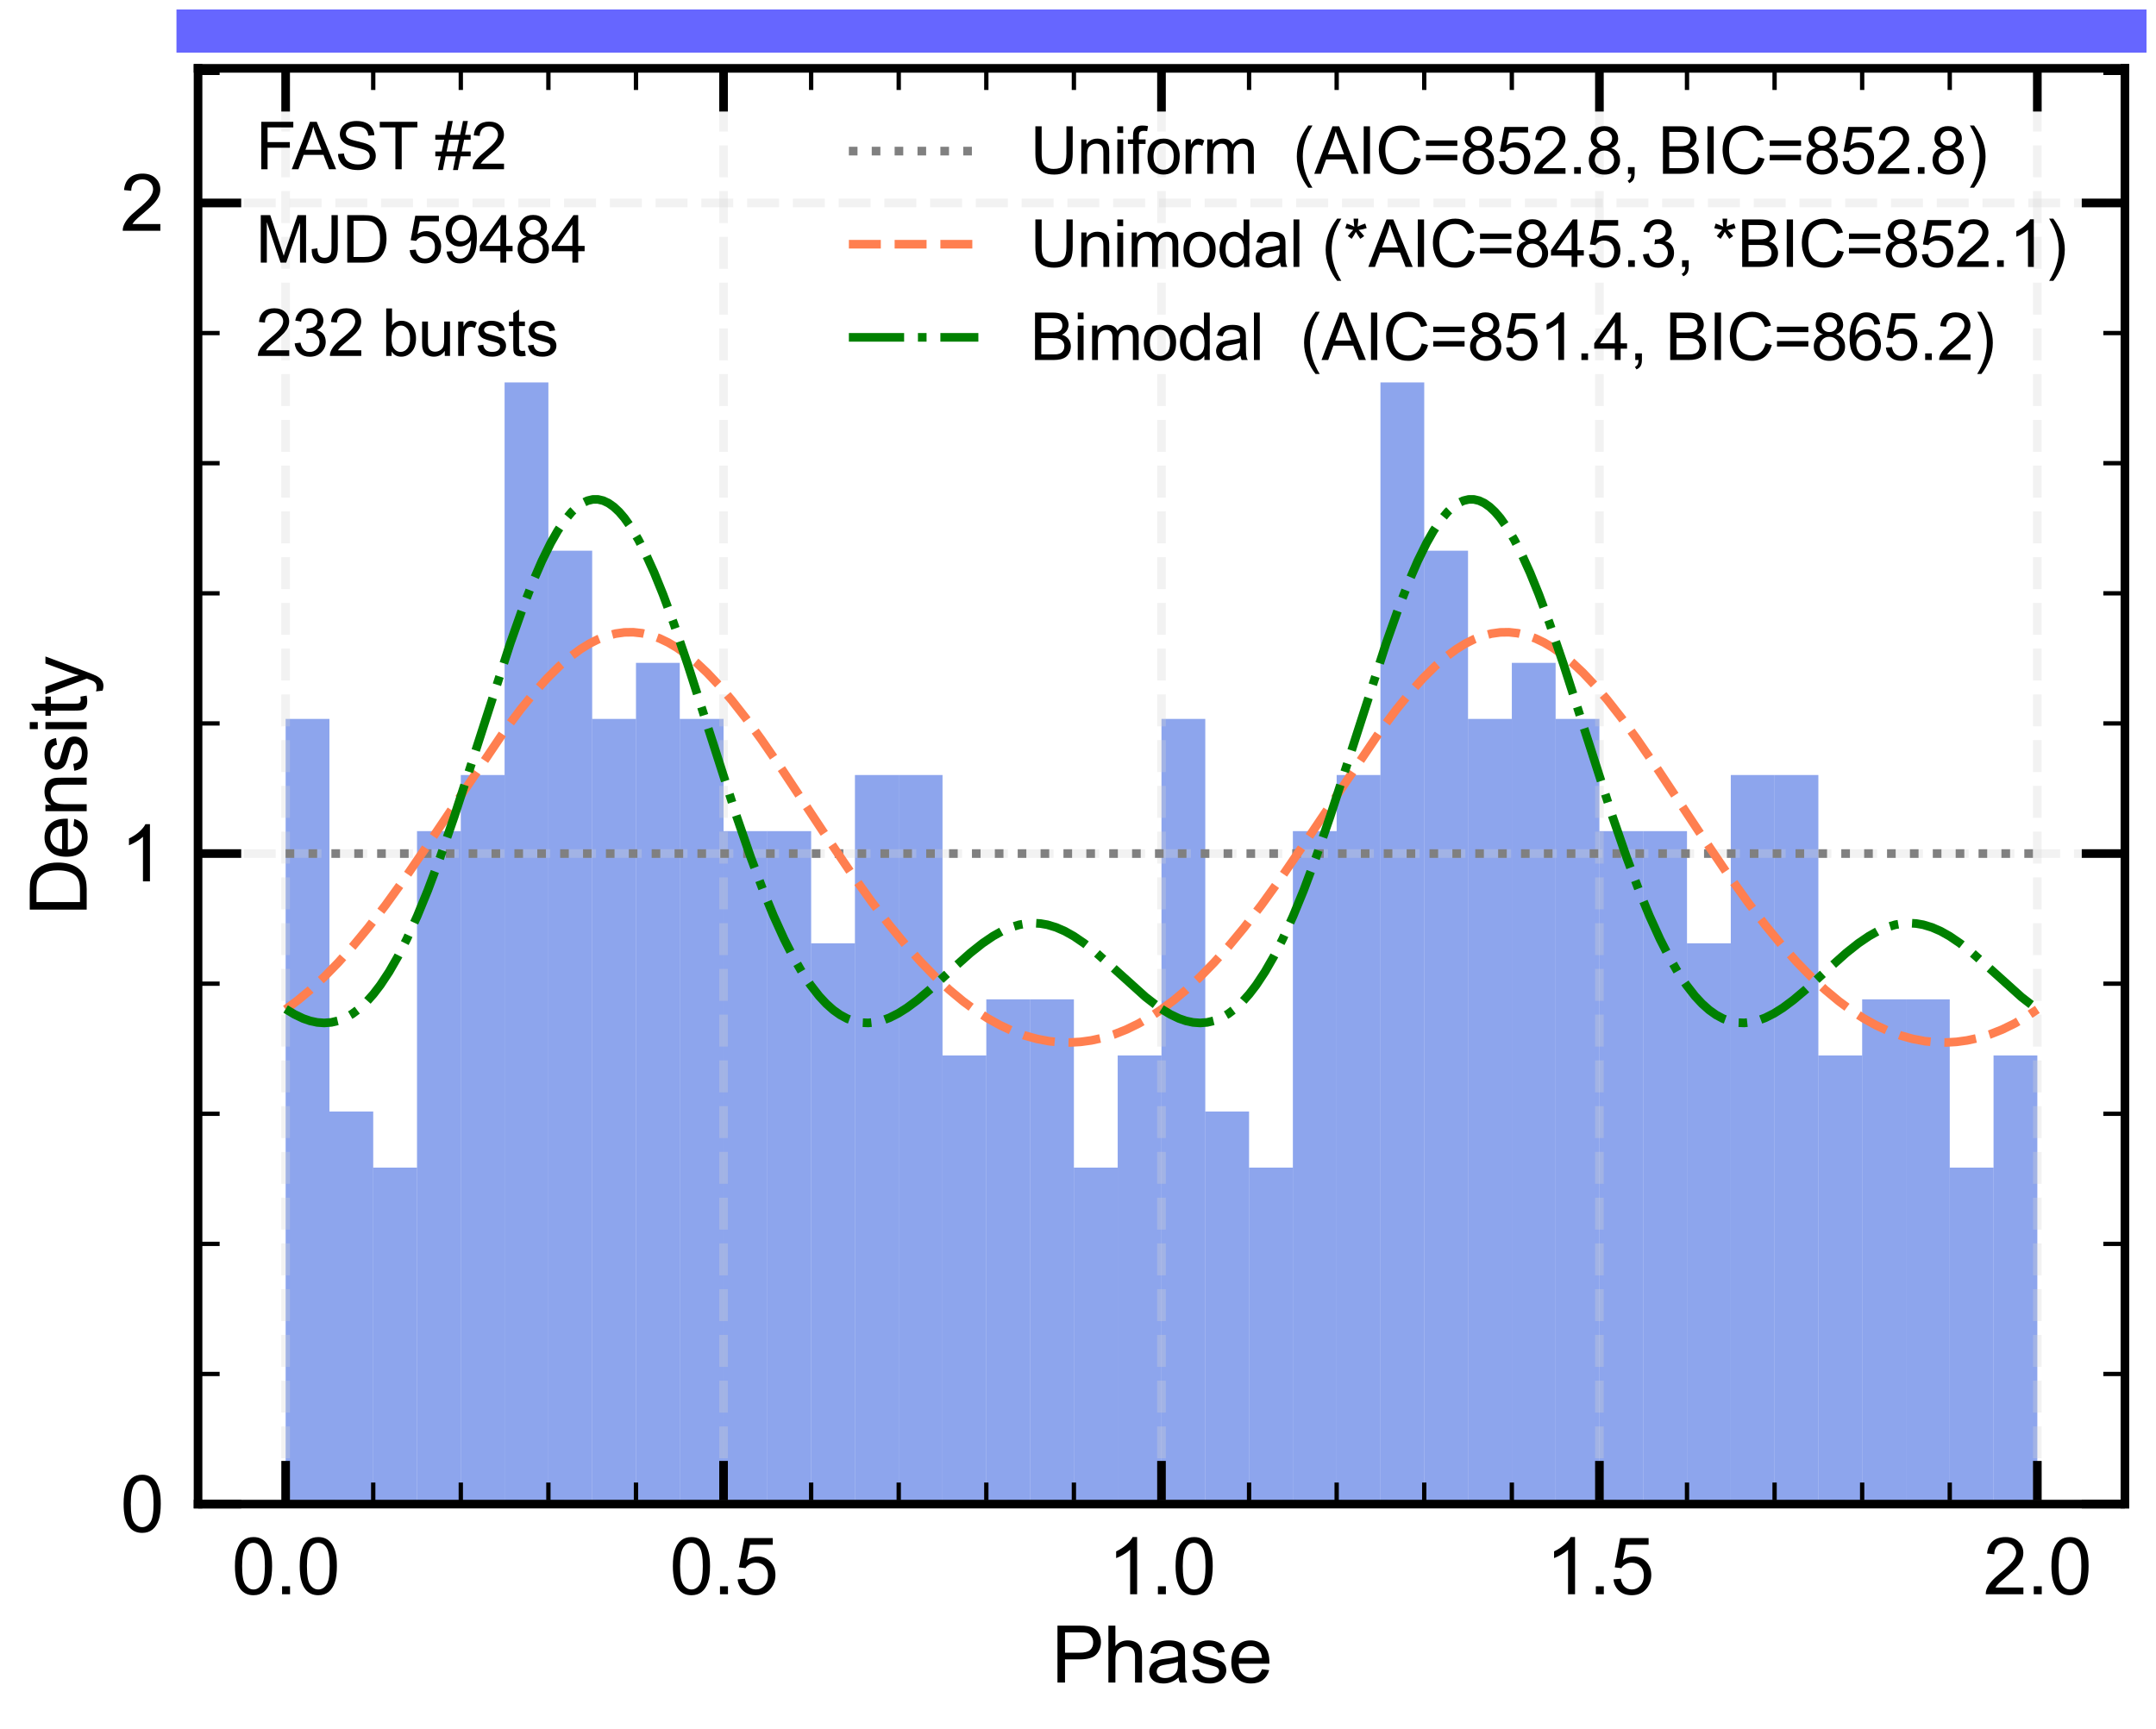 <?xml version="1.0" encoding="utf-8" standalone="no"?>
<!DOCTYPE svg PUBLIC "-//W3C//DTD SVG 1.1//EN"
  "http://www.w3.org/Graphics/SVG/1.1/DTD/svg11.dtd">
<svg xmlns:xlink="http://www.w3.org/1999/xlink" width="499.482pt" height="400.603pt" viewBox="0 0 499.482 400.603" xmlns="http://www.w3.org/2000/svg" version="1.1">
 <defs>
  <style type="text/css">*{stroke-linejoin: round; stroke-linecap: butt}</style>
 </defs>
 <g id="figure_1">
  <g id="patch_1">
   <path d="M 0 400.603 
L 499.482 400.603 
L 499.482 0 
L 0 0 
z
" style="fill: #ffffff"/>
  </g>
  <g id="axes_1">
   <g id="patch_2">
    <path d="M 45.882 348.48 
L 492.282 348.48 
L 492.282 15.84 
L 45.882 15.84 
z
" style="fill: #ffffff"/>
   </g>
   <g id="patch_3">
    <path d="M 66.173 348.48 
L 76.319 348.48 
L 76.319 166.567 
L 66.173 166.567 
z
" clip-path="url(#p5bdbafddb7)" style="fill: #4169e1; opacity: 0.6"/>
   </g>
   <g id="patch_4">
    <path d="M 76.319 348.48 
L 86.464 348.48 
L 86.464 257.524 
L 76.319 257.524 
z
" clip-path="url(#p5bdbafddb7)" style="fill: #4169e1; opacity: 0.6"/>
   </g>
   <g id="patch_5">
    <path d="M 86.464 348.48 
L 96.609 348.48 
L 96.609 270.517 
L 86.464 270.517 
z
" clip-path="url(#p5bdbafddb7)" style="fill: #4169e1; opacity: 0.6"/>
   </g>
   <g id="patch_6">
    <path d="M 96.609 348.48 
L 106.755 348.48 
L 106.755 192.555 
L 96.609 192.555 
z
" clip-path="url(#p5bdbafddb7)" style="fill: #4169e1; opacity: 0.6"/>
   </g>
   <g id="patch_7">
    <path d="M 106.755 348.48 
L 116.9 348.48 
L 116.9 179.561 
L 106.755 179.561 
z
" clip-path="url(#p5bdbafddb7)" style="fill: #4169e1; opacity: 0.6"/>
   </g>
   <g id="patch_8">
    <path d="M 116.9 348.48 
L 127.046 348.48 
L 127.046 88.605 
L 116.9 88.605 
z
" clip-path="url(#p5bdbafddb7)" style="fill: #4169e1; opacity: 0.6"/>
   </g>
   <g id="patch_9">
    <path d="M 127.046 348.48 
L 137.191 348.48 
L 137.191 127.586 
L 127.046 127.586 
z
" clip-path="url(#p5bdbafddb7)" style="fill: #4169e1; opacity: 0.6"/>
   </g>
   <g id="patch_10">
    <path d="M 137.191 348.48 
L 147.337 348.48 
L 147.337 166.567 
L 137.191 166.567 
z
" clip-path="url(#p5bdbafddb7)" style="fill: #4169e1; opacity: 0.6"/>
   </g>
   <g id="patch_11">
    <path d="M 147.337 348.48 
L 157.482 348.48 
L 157.482 153.574 
L 147.337 153.574 
z
" clip-path="url(#p5bdbafddb7)" style="fill: #4169e1; opacity: 0.6"/>
   </g>
   <g id="patch_12">
    <path d="M 157.482 348.48 
L 167.628 348.48 
L 167.628 166.567 
L 157.482 166.567 
z
" clip-path="url(#p5bdbafddb7)" style="fill: #4169e1; opacity: 0.6"/>
   </g>
   <g id="patch_13">
    <path d="M 167.628 348.48 
L 177.773 348.48 
L 177.773 192.555 
L 167.628 192.555 
z
" clip-path="url(#p5bdbafddb7)" style="fill: #4169e1; opacity: 0.6"/>
   </g>
   <g id="patch_14">
    <path d="M 177.773 348.48 
L 187.919 348.48 
L 187.919 192.555 
L 177.773 192.555 
z
" clip-path="url(#p5bdbafddb7)" style="fill: #4169e1; opacity: 0.6"/>
   </g>
   <g id="patch_15">
    <path d="M 187.919 348.48 
L 198.064 348.48 
L 198.064 218.542 
L 187.919 218.542 
z
" clip-path="url(#p5bdbafddb7)" style="fill: #4169e1; opacity: 0.6"/>
   </g>
   <g id="patch_16">
    <path d="M 198.064 348.48 
L 208.209 348.48 
L 208.209 179.561 
L 198.064 179.561 
z
" clip-path="url(#p5bdbafddb7)" style="fill: #4169e1; opacity: 0.6"/>
   </g>
   <g id="patch_17">
    <path d="M 208.209 348.48 
L 218.355 348.48 
L 218.355 179.561 
L 208.209 179.561 
z
" clip-path="url(#p5bdbafddb7)" style="fill: #4169e1; opacity: 0.6"/>
   </g>
   <g id="patch_18">
    <path d="M 218.355 348.48 
L 228.5 348.48 
L 228.5 244.53 
L 218.355 244.53 
z
" clip-path="url(#p5bdbafddb7)" style="fill: #4169e1; opacity: 0.6"/>
   </g>
   <g id="patch_19">
    <path d="M 228.5 348.48 
L 238.646 348.48 
L 238.646 231.536 
L 228.5 231.536 
z
" clip-path="url(#p5bdbafddb7)" style="fill: #4169e1; opacity: 0.6"/>
   </g>
   <g id="patch_20">
    <path d="M 238.646 348.48 
L 248.791 348.48 
L 248.791 231.536 
L 238.646 231.536 
z
" clip-path="url(#p5bdbafddb7)" style="fill: #4169e1; opacity: 0.6"/>
   </g>
   <g id="patch_21">
    <path d="M 248.791 348.48 
L 258.937 348.48 
L 258.937 270.517 
L 248.791 270.517 
z
" clip-path="url(#p5bdbafddb7)" style="fill: #4169e1; opacity: 0.6"/>
   </g>
   <g id="patch_22">
    <path d="M 258.937 348.48 
L 269.082 348.48 
L 269.082 244.53 
L 258.937 244.53 
z
" clip-path="url(#p5bdbafddb7)" style="fill: #4169e1; opacity: 0.6"/>
   </g>
   <g id="patch_23">
    <path d="M 269.082 348.48 
L 279.228 348.48 
L 279.228 166.567 
L 269.082 166.567 
z
" clip-path="url(#p5bdbafddb7)" style="fill: #4169e1; opacity: 0.6"/>
   </g>
   <g id="patch_24">
    <path d="M 279.228 348.48 
L 289.373 348.48 
L 289.373 257.524 
L 279.228 257.524 
z
" clip-path="url(#p5bdbafddb7)" style="fill: #4169e1; opacity: 0.6"/>
   </g>
   <g id="patch_25">
    <path d="M 289.373 348.48 
L 299.519 348.48 
L 299.519 270.517 
L 289.373 270.517 
z
" clip-path="url(#p5bdbafddb7)" style="fill: #4169e1; opacity: 0.6"/>
   </g>
   <g id="patch_26">
    <path d="M 299.519 348.48 
L 309.664 348.48 
L 309.664 192.555 
L 299.519 192.555 
z
" clip-path="url(#p5bdbafddb7)" style="fill: #4169e1; opacity: 0.6"/>
   </g>
   <g id="patch_27">
    <path d="M 309.664 348.48 
L 319.809 348.48 
L 319.809 179.561 
L 309.664 179.561 
z
" clip-path="url(#p5bdbafddb7)" style="fill: #4169e1; opacity: 0.6"/>
   </g>
   <g id="patch_28">
    <path d="M 319.809 348.48 
L 329.955 348.48 
L 329.955 88.605 
L 319.809 88.605 
z
" clip-path="url(#p5bdbafddb7)" style="fill: #4169e1; opacity: 0.6"/>
   </g>
   <g id="patch_29">
    <path d="M 329.955 348.48 
L 340.1 348.48 
L 340.1 127.586 
L 329.955 127.586 
z
" clip-path="url(#p5bdbafddb7)" style="fill: #4169e1; opacity: 0.6"/>
   </g>
   <g id="patch_30">
    <path d="M 340.1 348.48 
L 350.246 348.48 
L 350.246 166.567 
L 340.1 166.567 
z
" clip-path="url(#p5bdbafddb7)" style="fill: #4169e1; opacity: 0.6"/>
   </g>
   <g id="patch_31">
    <path d="M 350.246 348.48 
L 360.391 348.48 
L 360.391 153.574 
L 350.246 153.574 
z
" clip-path="url(#p5bdbafddb7)" style="fill: #4169e1; opacity: 0.6"/>
   </g>
   <g id="patch_32">
    <path d="M 360.391 348.48 
L 370.537 348.48 
L 370.537 166.567 
L 360.391 166.567 
z
" clip-path="url(#p5bdbafddb7)" style="fill: #4169e1; opacity: 0.6"/>
   </g>
   <g id="patch_33">
    <path d="M 370.537 348.48 
L 380.682 348.48 
L 380.682 192.555 
L 370.537 192.555 
z
" clip-path="url(#p5bdbafddb7)" style="fill: #4169e1; opacity: 0.6"/>
   </g>
   <g id="patch_34">
    <path d="M 380.682 348.48 
L 390.828 348.48 
L 390.828 192.555 
L 380.682 192.555 
z
" clip-path="url(#p5bdbafddb7)" style="fill: #4169e1; opacity: 0.6"/>
   </g>
   <g id="patch_35">
    <path d="M 390.828 348.48 
L 400.973 348.48 
L 400.973 218.542 
L 390.828 218.542 
z
" clip-path="url(#p5bdbafddb7)" style="fill: #4169e1; opacity: 0.6"/>
   </g>
   <g id="patch_36">
    <path d="M 400.973 348.48 
L 411.119 348.48 
L 411.119 179.561 
L 400.973 179.561 
z
" clip-path="url(#p5bdbafddb7)" style="fill: #4169e1; opacity: 0.6"/>
   </g>
   <g id="patch_37">
    <path d="M 411.119 348.48 
L 421.264 348.48 
L 421.264 179.561 
L 411.119 179.561 
z
" clip-path="url(#p5bdbafddb7)" style="fill: #4169e1; opacity: 0.6"/>
   </g>
   <g id="patch_38">
    <path d="M 421.264 348.48 
L 431.409 348.48 
L 431.409 244.53 
L 421.264 244.53 
z
" clip-path="url(#p5bdbafddb7)" style="fill: #4169e1; opacity: 0.6"/>
   </g>
   <g id="patch_39">
    <path d="M 431.409 348.48 
L 441.555 348.48 
L 441.555 231.536 
L 431.409 231.536 
z
" clip-path="url(#p5bdbafddb7)" style="fill: #4169e1; opacity: 0.6"/>
   </g>
   <g id="patch_40">
    <path d="M 441.555 348.48 
L 451.7 348.48 
L 451.7 231.536 
L 441.555 231.536 
z
" clip-path="url(#p5bdbafddb7)" style="fill: #4169e1; opacity: 0.6"/>
   </g>
   <g id="patch_41">
    <path d="M 451.7 348.48 
L 461.846 348.48 
L 461.846 270.517 
L 451.7 270.517 
z
" clip-path="url(#p5bdbafddb7)" style="fill: #4169e1; opacity: 0.6"/>
   </g>
   <g id="patch_42">
    <path d="M 461.846 348.48 
L 471.991 348.48 
L 471.991 244.53 
L 461.846 244.53 
z
" clip-path="url(#p5bdbafddb7)" style="fill: #4169e1; opacity: 0.6"/>
   </g>
   <g id="matplotlib.axis_1">
    <g id="xtick_1">
     <g id="line2d_1">
      <path d="M 66.173 348.48 
L 66.173 15.84 
" clip-path="url(#p5bdbafddb7)" style="fill: none; stroke-dasharray: 7.4,3.2; stroke-dashoffset: 0; stroke: #d3d3d3; stroke-opacity: 0.3; stroke-width: 2"/>
     </g>
     <g id="line2d_2">
      <defs>
       <path id="meac3318cb4" d="M 0 0 
L 0 -10 
" style="stroke: #000000; stroke-width: 2"/>
      </defs>
      <g>
       <use xlink:href="#meac3318cb4" x="66.173" y="348.48" style="stroke: #000000; stroke-width: 2"/>
      </g>
     </g>
     <g id="line2d_3">
      <defs>
       <path id="m1e8036b93a" d="M 0 0 
L 0 10 
" style="stroke: #000000; stroke-width: 2"/>
      </defs>
      <g>
       <use xlink:href="#m1e8036b93a" x="66.173" y="15.84" style="stroke: #000000; stroke-width: 2"/>
      </g>
     </g>
     <g id="text_1">
      <!-- 0.0 -->
      <g transform="translate(53.663 369.364) scale(0.18 -0.18)">
       <defs>
        <path id="ArialMT-30" d="M 266 2259 
Q 266 3072 433 3567 
Q 600 4063 929 4331 
Q 1259 4600 1759 4600 
Q 2128 4600 2406 4451 
Q 2684 4303 2865 4023 
Q 3047 3744 3150 3342 
Q 3253 2941 3253 2259 
Q 3253 1453 3087 958 
Q 2922 463 2592 192 
Q 2263 -78 1759 -78 
Q 1097 -78 719 397 
Q 266 969 266 2259 
z
M 844 2259 
Q 844 1131 1108 757 
Q 1372 384 1759 384 
Q 2147 384 2411 759 
Q 2675 1134 2675 2259 
Q 2675 3391 2411 3762 
Q 2147 4134 1753 4134 
Q 1366 4134 1134 3806 
Q 844 3388 844 2259 
z
" transform="scale(0.016)"/>
        <path id="ArialMT-2e" d="M 581 0 
L 581 641 
L 1222 641 
L 1222 0 
L 581 0 
z
" transform="scale(0.016)"/>
       </defs>
       <use xlink:href="#ArialMT-30"/>
       <use xlink:href="#ArialMT-2e" x="55.615"/>
       <use xlink:href="#ArialMT-30" x="83.398"/>
      </g>
     </g>
    </g>
    <g id="xtick_2">
     <g id="line2d_4">
      <path d="M 167.628 348.48 
L 167.628 15.84 
" clip-path="url(#p5bdbafddb7)" style="fill: none; stroke-dasharray: 7.4,3.2; stroke-dashoffset: 0; stroke: #d3d3d3; stroke-opacity: 0.3; stroke-width: 2"/>
     </g>
     <g id="line2d_5">
      <g>
       <use xlink:href="#meac3318cb4" x="167.628" y="348.48" style="stroke: #000000; stroke-width: 2"/>
      </g>
     </g>
     <g id="line2d_6">
      <g>
       <use xlink:href="#m1e8036b93a" x="167.628" y="15.84" style="stroke: #000000; stroke-width: 2"/>
      </g>
     </g>
     <g id="text_2">
      <!-- 0.5 -->
      <g transform="translate(155.118 369.364) scale(0.18 -0.18)">
       <defs>
        <path id="ArialMT-35" d="M 266 1200 
L 856 1250 
Q 922 819 1161 601 
Q 1400 384 1738 384 
Q 2144 384 2425 690 
Q 2706 997 2706 1503 
Q 2706 1984 2436 2262 
Q 2166 2541 1728 2541 
Q 1456 2541 1237 2417 
Q 1019 2294 894 2097 
L 366 2166 
L 809 4519 
L 3088 4519 
L 3088 3981 
L 1259 3981 
L 1013 2750 
Q 1425 3038 1878 3038 
Q 2478 3038 2890 2622 
Q 3303 2206 3303 1553 
Q 3303 931 2941 478 
Q 2500 -78 1738 -78 
Q 1113 -78 717 272 
Q 322 622 266 1200 
z
" transform="scale(0.016)"/>
       </defs>
       <use xlink:href="#ArialMT-30"/>
       <use xlink:href="#ArialMT-2e" x="55.615"/>
       <use xlink:href="#ArialMT-35" x="83.398"/>
      </g>
     </g>
    </g>
    <g id="xtick_3">
     <g id="line2d_7">
      <path d="M 269.082 348.48 
L 269.082 15.84 
" clip-path="url(#p5bdbafddb7)" style="fill: none; stroke-dasharray: 7.4,3.2; stroke-dashoffset: 0; stroke: #d3d3d3; stroke-opacity: 0.3; stroke-width: 2"/>
     </g>
     <g id="line2d_8">
      <g>
       <use xlink:href="#meac3318cb4" x="269.082" y="348.48" style="stroke: #000000; stroke-width: 2"/>
      </g>
     </g>
     <g id="line2d_9">
      <g>
       <use xlink:href="#m1e8036b93a" x="269.082" y="15.84" style="stroke: #000000; stroke-width: 2"/>
      </g>
     </g>
     <g id="text_3">
      <!-- 1.0 -->
      <g transform="translate(256.572 369.364) scale(0.18 -0.18)">
       <defs>
        <path id="ArialMT-31" d="M 2384 0 
L 1822 0 
L 1822 3584 
Q 1619 3391 1289 3197 
Q 959 3003 697 2906 
L 697 3450 
Q 1169 3672 1522 3987 
Q 1875 4303 2022 4600 
L 2384 4600 
L 2384 0 
z
" transform="scale(0.016)"/>
       </defs>
       <use xlink:href="#ArialMT-31"/>
       <use xlink:href="#ArialMT-2e" x="55.615"/>
       <use xlink:href="#ArialMT-30" x="83.398"/>
      </g>
     </g>
    </g>
    <g id="xtick_4">
     <g id="line2d_10">
      <path d="M 370.537 348.48 
L 370.537 15.84 
" clip-path="url(#p5bdbafddb7)" style="fill: none; stroke-dasharray: 7.4,3.2; stroke-dashoffset: 0; stroke: #d3d3d3; stroke-opacity: 0.3; stroke-width: 2"/>
     </g>
     <g id="line2d_11">
      <g>
       <use xlink:href="#meac3318cb4" x="370.537" y="348.48" style="stroke: #000000; stroke-width: 2"/>
      </g>
     </g>
     <g id="line2d_12">
      <g>
       <use xlink:href="#m1e8036b93a" x="370.537" y="15.84" style="stroke: #000000; stroke-width: 2"/>
      </g>
     </g>
     <g id="text_4">
      <!-- 1.5 -->
      <g transform="translate(358.027 369.364) scale(0.18 -0.18)">
       <use xlink:href="#ArialMT-31"/>
       <use xlink:href="#ArialMT-2e" x="55.615"/>
       <use xlink:href="#ArialMT-35" x="83.398"/>
      </g>
     </g>
    </g>
    <g id="xtick_5">
     <g id="line2d_13">
      <path d="M 471.991 348.48 
L 471.991 15.84 
" clip-path="url(#p5bdbafddb7)" style="fill: none; stroke-dasharray: 7.4,3.2; stroke-dashoffset: 0; stroke: #d3d3d3; stroke-opacity: 0.3; stroke-width: 2"/>
     </g>
     <g id="line2d_14">
      <g>
       <use xlink:href="#meac3318cb4" x="471.991" y="348.48" style="stroke: #000000; stroke-width: 2"/>
      </g>
     </g>
     <g id="line2d_15">
      <g>
       <use xlink:href="#m1e8036b93a" x="471.991" y="15.84" style="stroke: #000000; stroke-width: 2"/>
      </g>
     </g>
     <g id="text_5">
      <!-- 2.0 -->
      <g transform="translate(459.481 369.364) scale(0.18 -0.18)">
       <defs>
        <path id="ArialMT-32" d="M 3222 541 
L 3222 0 
L 194 0 
Q 188 203 259 391 
Q 375 700 629 1000 
Q 884 1300 1366 1694 
Q 2113 2306 2375 2664 
Q 2638 3022 2638 3341 
Q 2638 3675 2398 3904 
Q 2159 4134 1775 4134 
Q 1369 4134 1125 3890 
Q 881 3647 878 3216 
L 300 3275 
Q 359 3922 746 4261 
Q 1134 4600 1788 4600 
Q 2447 4600 2831 4234 
Q 3216 3869 3216 3328 
Q 3216 3053 3103 2787 
Q 2991 2522 2730 2228 
Q 2469 1934 1863 1422 
Q 1356 997 1212 845 
Q 1069 694 975 541 
L 3222 541 
z
" transform="scale(0.016)"/>
       </defs>
       <use xlink:href="#ArialMT-32"/>
       <use xlink:href="#ArialMT-2e" x="55.615"/>
       <use xlink:href="#ArialMT-30" x="83.398"/>
      </g>
     </g>
    </g>
    <g id="xtick_6">
     <g id="line2d_16">
      <defs>
       <path id="m1c2c3212e7" d="M 0 0 
L 0 -5 
" style="stroke: #000000"/>
      </defs>
      <g>
       <use xlink:href="#m1c2c3212e7" x="45.882" y="348.48" style="stroke: #000000"/>
      </g>
     </g>
     <g id="line2d_17">
      <defs>
       <path id="m34e61af07f" d="M 0 0 
L 0 5 
" style="stroke: #000000"/>
      </defs>
      <g>
       <use xlink:href="#m34e61af07f" x="45.882" y="15.84" style="stroke: #000000"/>
      </g>
     </g>
    </g>
    <g id="xtick_7">
     <g id="line2d_18">
      <g>
       <use xlink:href="#m1c2c3212e7" x="86.464" y="348.48" style="stroke: #000000"/>
      </g>
     </g>
     <g id="line2d_19">
      <g>
       <use xlink:href="#m34e61af07f" x="86.464" y="15.84" style="stroke: #000000"/>
      </g>
     </g>
    </g>
    <g id="xtick_8">
     <g id="line2d_20">
      <g>
       <use xlink:href="#m1c2c3212e7" x="106.755" y="348.48" style="stroke: #000000"/>
      </g>
     </g>
     <g id="line2d_21">
      <g>
       <use xlink:href="#m34e61af07f" x="106.755" y="15.84" style="stroke: #000000"/>
      </g>
     </g>
    </g>
    <g id="xtick_9">
     <g id="line2d_22">
      <g>
       <use xlink:href="#m1c2c3212e7" x="127.046" y="348.48" style="stroke: #000000"/>
      </g>
     </g>
     <g id="line2d_23">
      <g>
       <use xlink:href="#m34e61af07f" x="127.046" y="15.84" style="stroke: #000000"/>
      </g>
     </g>
    </g>
    <g id="xtick_10">
     <g id="line2d_24">
      <g>
       <use xlink:href="#m1c2c3212e7" x="147.337" y="348.48" style="stroke: #000000"/>
      </g>
     </g>
     <g id="line2d_25">
      <g>
       <use xlink:href="#m34e61af07f" x="147.337" y="15.84" style="stroke: #000000"/>
      </g>
     </g>
    </g>
    <g id="xtick_11">
     <g id="line2d_26">
      <g>
       <use xlink:href="#m1c2c3212e7" x="187.919" y="348.48" style="stroke: #000000"/>
      </g>
     </g>
     <g id="line2d_27">
      <g>
       <use xlink:href="#m34e61af07f" x="187.919" y="15.84" style="stroke: #000000"/>
      </g>
     </g>
    </g>
    <g id="xtick_12">
     <g id="line2d_28">
      <g>
       <use xlink:href="#m1c2c3212e7" x="208.209" y="348.48" style="stroke: #000000"/>
      </g>
     </g>
     <g id="line2d_29">
      <g>
       <use xlink:href="#m34e61af07f" x="208.209" y="15.84" style="stroke: #000000"/>
      </g>
     </g>
    </g>
    <g id="xtick_13">
     <g id="line2d_30">
      <g>
       <use xlink:href="#m1c2c3212e7" x="228.5" y="348.48" style="stroke: #000000"/>
      </g>
     </g>
     <g id="line2d_31">
      <g>
       <use xlink:href="#m34e61af07f" x="228.5" y="15.84" style="stroke: #000000"/>
      </g>
     </g>
    </g>
    <g id="xtick_14">
     <g id="line2d_32">
      <g>
       <use xlink:href="#m1c2c3212e7" x="248.791" y="348.48" style="stroke: #000000"/>
      </g>
     </g>
     <g id="line2d_33">
      <g>
       <use xlink:href="#m34e61af07f" x="248.791" y="15.84" style="stroke: #000000"/>
      </g>
     </g>
    </g>
    <g id="xtick_15">
     <g id="line2d_34">
      <g>
       <use xlink:href="#m1c2c3212e7" x="289.373" y="348.48" style="stroke: #000000"/>
      </g>
     </g>
     <g id="line2d_35">
      <g>
       <use xlink:href="#m34e61af07f" x="289.373" y="15.84" style="stroke: #000000"/>
      </g>
     </g>
    </g>
    <g id="xtick_16">
     <g id="line2d_36">
      <g>
       <use xlink:href="#m1c2c3212e7" x="309.664" y="348.48" style="stroke: #000000"/>
      </g>
     </g>
     <g id="line2d_37">
      <g>
       <use xlink:href="#m34e61af07f" x="309.664" y="15.84" style="stroke: #000000"/>
      </g>
     </g>
    </g>
    <g id="xtick_17">
     <g id="line2d_38">
      <g>
       <use xlink:href="#m1c2c3212e7" x="329.955" y="348.48" style="stroke: #000000"/>
      </g>
     </g>
     <g id="line2d_39">
      <g>
       <use xlink:href="#m34e61af07f" x="329.955" y="15.84" style="stroke: #000000"/>
      </g>
     </g>
    </g>
    <g id="xtick_18">
     <g id="line2d_40">
      <g>
       <use xlink:href="#m1c2c3212e7" x="350.246" y="348.48" style="stroke: #000000"/>
      </g>
     </g>
     <g id="line2d_41">
      <g>
       <use xlink:href="#m34e61af07f" x="350.246" y="15.84" style="stroke: #000000"/>
      </g>
     </g>
    </g>
    <g id="xtick_19">
     <g id="line2d_42">
      <g>
       <use xlink:href="#m1c2c3212e7" x="390.828" y="348.48" style="stroke: #000000"/>
      </g>
     </g>
     <g id="line2d_43">
      <g>
       <use xlink:href="#m34e61af07f" x="390.828" y="15.84" style="stroke: #000000"/>
      </g>
     </g>
    </g>
    <g id="xtick_20">
     <g id="line2d_44">
      <g>
       <use xlink:href="#m1c2c3212e7" x="411.119" y="348.48" style="stroke: #000000"/>
      </g>
     </g>
     <g id="line2d_45">
      <g>
       <use xlink:href="#m34e61af07f" x="411.119" y="15.84" style="stroke: #000000"/>
      </g>
     </g>
    </g>
    <g id="xtick_21">
     <g id="line2d_46">
      <g>
       <use xlink:href="#m1c2c3212e7" x="431.409" y="348.48" style="stroke: #000000"/>
      </g>
     </g>
     <g id="line2d_47">
      <g>
       <use xlink:href="#m34e61af07f" x="431.409" y="15.84" style="stroke: #000000"/>
      </g>
     </g>
    </g>
    <g id="xtick_22">
     <g id="line2d_48">
      <g>
       <use xlink:href="#m1c2c3212e7" x="451.7" y="348.48" style="stroke: #000000"/>
      </g>
     </g>
     <g id="line2d_49">
      <g>
       <use xlink:href="#m34e61af07f" x="451.7" y="15.84" style="stroke: #000000"/>
      </g>
     </g>
    </g>
    <g id="xtick_23">
     <g id="line2d_50">
      <g>
       <use xlink:href="#m1c2c3212e7" x="492.282" y="348.48" style="stroke: #000000"/>
      </g>
     </g>
     <g id="line2d_51">
      <g>
       <use xlink:href="#m34e61af07f" x="492.282" y="15.84" style="stroke: #000000"/>
      </g>
     </g>
    </g>
    <g id="text_6">
     <!-- Phase -->
     <g transform="translate(243.564 389.826) scale(0.18 -0.18)">
      <defs>
       <path id="ArialMT-50" d="M 494 0 
L 494 4581 
L 2222 4581 
Q 2678 4581 2919 4538 
Q 3256 4481 3484 4323 
Q 3713 4166 3852 3881 
Q 3991 3597 3991 3256 
Q 3991 2672 3619 2267 
Q 3247 1863 2275 1863 
L 1100 1863 
L 1100 0 
L 494 0 
z
M 1100 2403 
L 2284 2403 
Q 2872 2403 3119 2622 
Q 3366 2841 3366 3238 
Q 3366 3525 3220 3729 
Q 3075 3934 2838 4000 
Q 2684 4041 2272 4041 
L 1100 4041 
L 1100 2403 
z
" transform="scale(0.016)"/>
       <path id="ArialMT-68" d="M 422 0 
L 422 4581 
L 984 4581 
L 984 2938 
Q 1378 3394 1978 3394 
Q 2347 3394 2619 3248 
Q 2891 3103 3008 2847 
Q 3125 2591 3125 2103 
L 3125 0 
L 2563 0 
L 2563 2103 
Q 2563 2525 2380 2717 
Q 2197 2909 1863 2909 
Q 1613 2909 1392 2779 
Q 1172 2650 1078 2428 
Q 984 2206 984 1816 
L 984 0 
L 422 0 
z
" transform="scale(0.016)"/>
       <path id="ArialMT-61" d="M 2588 409 
Q 2275 144 1986 34 
Q 1697 -75 1366 -75 
Q 819 -75 525 192 
Q 231 459 231 875 
Q 231 1119 342 1320 
Q 453 1522 633 1644 
Q 813 1766 1038 1828 
Q 1203 1872 1538 1913 
Q 2219 1994 2541 2106 
Q 2544 2222 2544 2253 
Q 2544 2597 2384 2738 
Q 2169 2928 1744 2928 
Q 1347 2928 1158 2789 
Q 969 2650 878 2297 
L 328 2372 
Q 403 2725 575 2942 
Q 747 3159 1072 3276 
Q 1397 3394 1825 3394 
Q 2250 3394 2515 3294 
Q 2781 3194 2906 3042 
Q 3031 2891 3081 2659 
Q 3109 2516 3109 2141 
L 3109 1391 
Q 3109 606 3145 398 
Q 3181 191 3288 0 
L 2700 0 
Q 2613 175 2588 409 
z
M 2541 1666 
Q 2234 1541 1622 1453 
Q 1275 1403 1131 1340 
Q 988 1278 909 1158 
Q 831 1038 831 891 
Q 831 666 1001 516 
Q 1172 366 1500 366 
Q 1825 366 2078 508 
Q 2331 650 2450 897 
Q 2541 1088 2541 1459 
L 2541 1666 
z
" transform="scale(0.016)"/>
       <path id="ArialMT-73" d="M 197 991 
L 753 1078 
Q 800 744 1014 566 
Q 1228 388 1613 388 
Q 2000 388 2187 545 
Q 2375 703 2375 916 
Q 2375 1106 2209 1216 
Q 2094 1291 1634 1406 
Q 1016 1563 777 1677 
Q 538 1791 414 1992 
Q 291 2194 291 2438 
Q 291 2659 392 2848 
Q 494 3038 669 3163 
Q 800 3259 1026 3326 
Q 1253 3394 1513 3394 
Q 1903 3394 2198 3281 
Q 2494 3169 2634 2976 
Q 2775 2784 2828 2463 
L 2278 2388 
Q 2241 2644 2061 2787 
Q 1881 2931 1553 2931 
Q 1166 2931 1000 2803 
Q 834 2675 834 2503 
Q 834 2394 903 2306 
Q 972 2216 1119 2156 
Q 1203 2125 1616 2013 
Q 2213 1853 2448 1751 
Q 2684 1650 2818 1456 
Q 2953 1263 2953 975 
Q 2953 694 2789 445 
Q 2625 197 2315 61 
Q 2006 -75 1616 -75 
Q 969 -75 630 194 
Q 291 463 197 991 
z
" transform="scale(0.016)"/>
       <path id="ArialMT-65" d="M 2694 1069 
L 3275 997 
Q 3138 488 2766 206 
Q 2394 -75 1816 -75 
Q 1088 -75 661 373 
Q 234 822 234 1631 
Q 234 2469 665 2931 
Q 1097 3394 1784 3394 
Q 2450 3394 2872 2941 
Q 3294 2488 3294 1666 
Q 3294 1616 3291 1516 
L 816 1516 
Q 847 969 1125 678 
Q 1403 388 1819 388 
Q 2128 388 2347 550 
Q 2566 713 2694 1069 
z
M 847 1978 
L 2700 1978 
Q 2663 2397 2488 2606 
Q 2219 2931 1791 2931 
Q 1403 2931 1139 2672 
Q 875 2413 847 1978 
z
" transform="scale(0.016)"/>
      </defs>
      <use xlink:href="#ArialMT-50"/>
      <use xlink:href="#ArialMT-68" x="66.699"/>
      <use xlink:href="#ArialMT-61" x="122.314"/>
      <use xlink:href="#ArialMT-73" x="177.93"/>
      <use xlink:href="#ArialMT-65" x="227.93"/>
     </g>
    </g>
   </g>
   <g id="matplotlib.axis_2">
    <g id="ytick_1">
     <g id="line2d_52">
      <path d="M 45.882 348.48 
L 492.282 348.48 
" clip-path="url(#p5bdbafddb7)" style="fill: none; stroke-dasharray: 7.4,3.2; stroke-dashoffset: 0; stroke: #d3d3d3; stroke-opacity: 0.3; stroke-width: 2"/>
     </g>
     <g id="line2d_53">
      <defs>
       <path id="m4abfb58d9f" d="M 0 0 
L 10 0 
" style="stroke: #000000; stroke-width: 2"/>
      </defs>
      <g>
       <use xlink:href="#m4abfb58d9f" x="45.882" y="348.48" style="stroke: #000000; stroke-width: 2"/>
      </g>
     </g>
     <g id="line2d_54">
      <defs>
       <path id="m2e7e7889fd" d="M 0 0 
L -10 0 
" style="stroke: #000000; stroke-width: 2"/>
      </defs>
      <g>
       <use xlink:href="#m2e7e7889fd" x="492.282" y="348.48" style="stroke: #000000; stroke-width: 2"/>
      </g>
     </g>
     <g id="text_7">
      <!-- 0 -->
      <g transform="translate(27.872 354.922) scale(0.18 -0.18)">
       <use xlink:href="#ArialMT-30"/>
      </g>
     </g>
    </g>
    <g id="ytick_2">
     <g id="line2d_55">
      <path d="M 45.882 197.752 
L 492.282 197.752 
" clip-path="url(#p5bdbafddb7)" style="fill: none; stroke-dasharray: 7.4,3.2; stroke-dashoffset: 0; stroke: #d3d3d3; stroke-opacity: 0.3; stroke-width: 2"/>
     </g>
     <g id="line2d_56">
      <g>
       <use xlink:href="#m4abfb58d9f" x="45.882" y="197.752" style="stroke: #000000; stroke-width: 2"/>
      </g>
     </g>
     <g id="line2d_57">
      <g>
       <use xlink:href="#m2e7e7889fd" x="492.282" y="197.752" style="stroke: #000000; stroke-width: 2"/>
      </g>
     </g>
     <g id="text_8">
      <!-- 1 -->
      <g transform="translate(27.872 204.195) scale(0.18 -0.18)">
       <use xlink:href="#ArialMT-31"/>
      </g>
     </g>
    </g>
    <g id="ytick_3">
     <g id="line2d_58">
      <path d="M 45.882 47.025 
L 492.282 47.025 
" clip-path="url(#p5bdbafddb7)" style="fill: none; stroke-dasharray: 7.4,3.2; stroke-dashoffset: 0; stroke: #d3d3d3; stroke-opacity: 0.3; stroke-width: 2"/>
     </g>
     <g id="line2d_59">
      <g>
       <use xlink:href="#m4abfb58d9f" x="45.882" y="47.025" style="stroke: #000000; stroke-width: 2"/>
      </g>
     </g>
     <g id="line2d_60">
      <g>
       <use xlink:href="#m2e7e7889fd" x="492.282" y="47.025" style="stroke: #000000; stroke-width: 2"/>
      </g>
     </g>
     <g id="text_9">
      <!-- 2 -->
      <g transform="translate(27.872 53.467) scale(0.18 -0.18)">
       <use xlink:href="#ArialMT-32"/>
      </g>
     </g>
    </g>
    <g id="ytick_4">
     <g id="line2d_61">
      <defs>
       <path id="ma58290359e" d="M 0 0 
L 5 0 
" style="stroke: #000000"/>
      </defs>
      <g>
       <use xlink:href="#ma58290359e" x="45.882" y="318.334" style="stroke: #000000"/>
      </g>
     </g>
     <g id="line2d_62">
      <defs>
       <path id="m25344bef40" d="M 0 0 
L -5 0 
" style="stroke: #000000"/>
      </defs>
      <g>
       <use xlink:href="#m25344bef40" x="492.282" y="318.334" style="stroke: #000000"/>
      </g>
     </g>
    </g>
    <g id="ytick_5">
     <g id="line2d_63">
      <g>
       <use xlink:href="#ma58290359e" x="45.882" y="288.189" style="stroke: #000000"/>
      </g>
     </g>
     <g id="line2d_64">
      <g>
       <use xlink:href="#m25344bef40" x="492.282" y="288.189" style="stroke: #000000"/>
      </g>
     </g>
    </g>
    <g id="ytick_6">
     <g id="line2d_65">
      <g>
       <use xlink:href="#ma58290359e" x="45.882" y="258.043" style="stroke: #000000"/>
      </g>
     </g>
     <g id="line2d_66">
      <g>
       <use xlink:href="#m25344bef40" x="492.282" y="258.043" style="stroke: #000000"/>
      </g>
     </g>
    </g>
    <g id="ytick_7">
     <g id="line2d_67">
      <g>
       <use xlink:href="#ma58290359e" x="45.882" y="227.898" style="stroke: #000000"/>
      </g>
     </g>
     <g id="line2d_68">
      <g>
       <use xlink:href="#m25344bef40" x="492.282" y="227.898" style="stroke: #000000"/>
      </g>
     </g>
    </g>
    <g id="ytick_8">
     <g id="line2d_69">
      <g>
       <use xlink:href="#ma58290359e" x="45.882" y="167.607" style="stroke: #000000"/>
      </g>
     </g>
     <g id="line2d_70">
      <g>
       <use xlink:href="#m25344bef40" x="492.282" y="167.607" style="stroke: #000000"/>
      </g>
     </g>
    </g>
    <g id="ytick_9">
     <g id="line2d_71">
      <g>
       <use xlink:href="#ma58290359e" x="45.882" y="137.462" style="stroke: #000000"/>
      </g>
     </g>
     <g id="line2d_72">
      <g>
       <use xlink:href="#m25344bef40" x="492.282" y="137.462" style="stroke: #000000"/>
      </g>
     </g>
    </g>
    <g id="ytick_10">
     <g id="line2d_73">
      <g>
       <use xlink:href="#ma58290359e" x="45.882" y="107.316" style="stroke: #000000"/>
      </g>
     </g>
     <g id="line2d_74">
      <g>
       <use xlink:href="#m25344bef40" x="492.282" y="107.316" style="stroke: #000000"/>
      </g>
     </g>
    </g>
    <g id="ytick_11">
     <g id="line2d_75">
      <g>
       <use xlink:href="#ma58290359e" x="45.882" y="77.171" style="stroke: #000000"/>
      </g>
     </g>
     <g id="line2d_76">
      <g>
       <use xlink:href="#m25344bef40" x="492.282" y="77.171" style="stroke: #000000"/>
      </g>
     </g>
    </g>
    <g id="ytick_12">
     <g id="line2d_77">
      <g>
       <use xlink:href="#ma58290359e" x="45.882" y="16.88" style="stroke: #000000"/>
      </g>
     </g>
     <g id="line2d_78">
      <g>
       <use xlink:href="#m25344bef40" x="492.282" y="16.88" style="stroke: #000000"/>
      </g>
     </g>
    </g>
    <g id="text_10">
     <!-- Density -->
     <g transform="translate(20.084 212.169) rotate(-90) scale(0.18 -0.18)">
      <defs>
       <path id="ArialMT-44" d="M 494 0 
L 494 4581 
L 2072 4581 
Q 2606 4581 2888 4516 
Q 3281 4425 3559 4188 
Q 3922 3881 4101 3404 
Q 4281 2928 4281 2316 
Q 4281 1794 4159 1391 
Q 4038 988 3847 723 
Q 3656 459 3429 307 
Q 3203 156 2883 78 
Q 2563 0 2147 0 
L 494 0 
z
M 1100 541 
L 2078 541 
Q 2531 541 2789 625 
Q 3047 709 3200 863 
Q 3416 1078 3536 1442 
Q 3656 1806 3656 2325 
Q 3656 3044 3420 3430 
Q 3184 3816 2847 3947 
Q 2603 4041 2063 4041 
L 1100 4041 
L 1100 541 
z
" transform="scale(0.016)"/>
       <path id="ArialMT-6e" d="M 422 0 
L 422 3319 
L 928 3319 
L 928 2847 
Q 1294 3394 1984 3394 
Q 2284 3394 2536 3286 
Q 2788 3178 2913 3003 
Q 3038 2828 3088 2588 
Q 3119 2431 3119 2041 
L 3119 0 
L 2556 0 
L 2556 2019 
Q 2556 2363 2490 2533 
Q 2425 2703 2258 2804 
Q 2091 2906 1866 2906 
Q 1506 2906 1245 2678 
Q 984 2450 984 1813 
L 984 0 
L 422 0 
z
" transform="scale(0.016)"/>
       <path id="ArialMT-69" d="M 425 3934 
L 425 4581 
L 988 4581 
L 988 3934 
L 425 3934 
z
M 425 0 
L 425 3319 
L 988 3319 
L 988 0 
L 425 0 
z
" transform="scale(0.016)"/>
       <path id="ArialMT-74" d="M 1650 503 
L 1731 6 
Q 1494 -44 1306 -44 
Q 1000 -44 831 53 
Q 663 150 594 308 
Q 525 466 525 972 
L 525 2881 
L 113 2881 
L 113 3319 
L 525 3319 
L 525 4141 
L 1084 4478 
L 1084 3319 
L 1650 3319 
L 1650 2881 
L 1084 2881 
L 1084 941 
Q 1084 700 1114 631 
Q 1144 563 1211 522 
Q 1278 481 1403 481 
Q 1497 481 1650 503 
z
" transform="scale(0.016)"/>
       <path id="ArialMT-79" d="M 397 -1278 
L 334 -750 
Q 519 -800 656 -800 
Q 844 -800 956 -737 
Q 1069 -675 1141 -563 
Q 1194 -478 1313 -144 
Q 1328 -97 1363 -6 
L 103 3319 
L 709 3319 
L 1400 1397 
Q 1534 1031 1641 628 
Q 1738 1016 1872 1384 
L 2581 3319 
L 3144 3319 
L 1881 -56 
Q 1678 -603 1566 -809 
Q 1416 -1088 1222 -1217 
Q 1028 -1347 759 -1347 
Q 597 -1347 397 -1278 
z
" transform="scale(0.016)"/>
      </defs>
      <use xlink:href="#ArialMT-44"/>
      <use xlink:href="#ArialMT-65" x="72.217"/>
      <use xlink:href="#ArialMT-6e" x="127.832"/>
      <use xlink:href="#ArialMT-73" x="183.447"/>
      <use xlink:href="#ArialMT-69" x="233.447"/>
      <use xlink:href="#ArialMT-74" x="255.664"/>
      <use xlink:href="#ArialMT-79" x="283.447"/>
     </g>
    </g>
   </g>
   <g id="line2d_79">
    <path d="M 66.173 197.752 
L 471.991 197.752 
" clip-path="url(#p5bdbafddb7)" style="fill: none; stroke-dasharray: 2,3.3; stroke-dashoffset: 0; stroke: #808080; stroke-width: 2"/>
   </g>
   <g id="line2d_80">
    <path d="M 66.173 233.867 
L 69.02 231.738 
L 71.866 229.358 
L 75.119 226.334 
L 78.372 222.999 
L 81.625 219.366 
L 85.285 214.945 
L 89.351 209.658 
L 93.824 203.451 
L 99.11 195.717 
L 117.002 169.156 
L 120.662 164.287 
L 123.915 160.305 
L 126.761 157.142 
L 129.608 154.323 
L 132.047 152.212 
L 134.487 150.404 
L 136.52 149.144 
L 138.553 148.118 
L 140.587 147.333 
L 142.62 146.797 
L 144.653 146.512 
L 146.686 146.481 
L 148.719 146.705 
L 150.752 147.181 
L 152.786 147.907 
L 154.819 148.875 
L 156.852 150.08 
L 158.885 151.511 
L 161.325 153.514 
L 163.765 155.806 
L 166.611 158.817 
L 169.457 162.149 
L 172.711 166.296 
L 176.37 171.31 
L 181.25 178.405 
L 190.602 192.54 
L 197.108 202.166 
L 201.988 208.997 
L 206.054 214.329 
L 209.714 218.795 
L 213.374 222.91 
L 216.627 226.253 
L 219.88 229.285 
L 223.133 231.993 
L 225.979 234.093 
L 228.826 235.936 
L 231.672 237.519 
L 234.519 238.841 
L 237.365 239.9 
L 240.211 240.696 
L 243.058 241.228 
L 245.498 241.474 
L 247.937 241.526 
L 250.377 241.384 
L 252.817 241.047 
L 255.257 240.517 
L 258.103 239.653 
L 260.95 238.527 
L 263.796 237.138 
L 266.642 235.487 
L 269.082 233.867 
L 269.082 233.867 
" clip-path="url(#p5bdbafddb7)" style="fill: none; stroke-dasharray: 7.4,3.2; stroke-dashoffset: 0; stroke: #ff7f50; stroke-width: 2"/>
   </g>
   <g id="line2d_81">
    <path d="M 269.082 233.867 
L 271.929 231.738 
L 274.775 229.358 
L 278.028 226.334 
L 281.281 222.999 
L 284.534 219.366 
L 288.194 214.945 
L 292.26 209.658 
L 296.733 203.451 
L 302.019 195.717 
L 319.911 169.156 
L 323.571 164.287 
L 326.824 160.305 
L 329.67 157.142 
L 332.517 154.323 
L 334.956 152.212 
L 337.396 150.404 
L 339.429 149.144 
L 341.463 148.118 
L 343.496 147.333 
L 345.529 146.797 
L 347.562 146.512 
L 349.595 146.481 
L 351.628 146.705 
L 353.662 147.181 
L 355.695 147.907 
L 357.728 148.875 
L 359.761 150.08 
L 361.794 151.511 
L 364.234 153.514 
L 366.674 155.806 
L 369.52 158.817 
L 372.367 162.149 
L 375.62 166.296 
L 379.279 171.31 
L 384.159 178.405 
L 393.511 192.54 
L 400.018 202.166 
L 404.897 208.997 
L 408.963 214.329 
L 412.623 218.795 
L 416.283 222.91 
L 419.536 226.253 
L 422.789 229.285 
L 426.042 231.993 
L 428.888 234.093 
L 431.735 235.936 
L 434.581 237.519 
L 437.428 238.841 
L 440.274 239.9 
L 443.12 240.696 
L 445.967 241.228 
L 448.407 241.474 
L 450.846 241.526 
L 453.286 241.384 
L 455.726 241.047 
L 458.166 240.517 
L 461.012 239.653 
L 463.859 238.527 
L 466.705 237.138 
L 469.551 235.487 
L 471.991 233.867 
L 471.991 233.867 
" clip-path="url(#p5bdbafddb7)" style="fill: none; stroke-dasharray: 7.4,3.2; stroke-dashoffset: 0; stroke: #ff7f50; stroke-width: 2"/>
   </g>
   <g id="line2d_82">
    <path d="M 66.173 233.771 
L 68.206 235.005 
L 70.239 235.975 
L 71.866 236.535 
L 73.492 236.882 
L 75.119 237 
L 76.746 236.873 
L 78.372 236.487 
L 79.999 235.831 
L 81.625 234.894 
L 83.252 233.669 
L 84.878 232.148 
L 86.505 230.327 
L 88.131 228.205 
L 90.164 225.129 
L 92.198 221.588 
L 94.231 217.593 
L 96.67 212.225 
L 99.11 206.275 
L 101.957 198.676 
L 105.21 189.274 
L 109.276 176.777 
L 118.222 149.022 
L 121.068 140.97 
L 123.508 134.678 
L 125.541 129.97 
L 127.574 125.831 
L 129.201 122.975 
L 130.827 120.557 
L 132.454 118.602 
L 133.674 117.454 
L 134.894 116.586 
L 136.114 116.004 
L 137.334 115.711 
L 138.553 115.71 
L 139.773 115.999 
L 140.993 116.579 
L 142.213 117.444 
L 143.433 118.589 
L 144.653 120.008 
L 146.279 122.309 
L 147.906 125.055 
L 149.533 128.217 
L 151.566 132.702 
L 153.599 137.712 
L 156.039 144.304 
L 159.292 153.843 
L 163.765 167.761 
L 170.677 189.237 
L 173.93 198.642 
L 176.777 206.243 
L 179.217 212.196 
L 181.656 217.567 
L 183.69 221.565 
L 185.723 225.109 
L 187.756 228.188 
L 189.789 230.796 
L 191.416 232.544 
L 193.042 233.993 
L 194.669 235.148 
L 196.295 236.016 
L 197.922 236.605 
L 199.548 236.927 
L 201.175 236.993 
L 202.801 236.818 
L 204.428 236.418 
L 206.054 235.81 
L 208.087 234.785 
L 210.121 233.504 
L 212.56 231.689 
L 215.407 229.287 
L 220.286 224.819 
L 224.759 220.823 
L 227.606 218.562 
L 230.046 216.902 
L 232.079 215.761 
L 234.112 214.872 
L 236.145 214.255 
L 237.772 213.969 
L 239.398 213.873 
L 241.025 213.968 
L 242.651 214.252 
L 244.684 214.867 
L 246.717 215.755 
L 248.751 216.895 
L 251.19 218.553 
L 254.037 220.812 
L 257.697 224.058 
L 265.423 231.019 
L 268.269 233.212 
L 269.082 233.771 
L 269.082 233.771 
" clip-path="url(#p5bdbafddb7)" style="fill: none; stroke-dasharray: 12.8,3.2,2,3.2; stroke-dashoffset: 0; stroke: #008000; stroke-width: 2"/>
   </g>
   <g id="line2d_83">
    <path d="M 269.082 233.771 
L 271.115 235.005 
L 273.149 235.975 
L 274.775 236.535 
L 276.402 236.882 
L 278.028 237 
L 279.655 236.873 
L 281.281 236.487 
L 282.908 235.831 
L 284.534 234.894 
L 286.161 233.669 
L 287.787 232.148 
L 289.414 230.327 
L 291.04 228.205 
L 293.073 225.129 
L 295.107 221.588 
L 297.14 217.593 
L 299.58 212.225 
L 302.019 206.275 
L 304.866 198.676 
L 308.119 189.274 
L 312.185 176.777 
L 321.131 149.022 
L 323.977 140.97 
L 326.417 134.678 
L 328.45 129.97 
L 330.484 125.831 
L 332.11 122.975 
L 333.737 120.557 
L 335.363 118.602 
L 336.583 117.454 
L 337.803 116.586 
L 339.023 116.004 
L 340.243 115.711 
L 341.463 115.71 
L 342.682 115.999 
L 343.902 116.579 
L 345.122 117.444 
L 346.342 118.589 
L 347.562 120.008 
L 349.189 122.309 
L 350.815 125.055 
L 352.442 128.217 
L 354.475 132.702 
L 356.508 137.712 
L 358.948 144.304 
L 362.201 153.843 
L 366.674 167.761 
L 373.586 189.237 
L 376.84 198.642 
L 379.686 206.243 
L 382.126 212.196 
L 384.566 217.567 
L 386.599 221.565 
L 388.632 225.109 
L 390.665 228.188 
L 392.698 230.796 
L 394.325 232.544 
L 395.951 233.993 
L 397.578 235.148 
L 399.204 236.016 
L 400.831 236.605 
L 402.457 236.927 
L 404.084 236.993 
L 405.71 236.818 
L 407.337 236.418 
L 408.963 235.81 
L 410.997 234.785 
L 413.03 233.504 
L 415.47 231.689 
L 418.316 229.287 
L 423.196 224.819 
L 427.668 220.823 
L 430.515 218.562 
L 432.955 216.902 
L 434.988 215.761 
L 437.021 214.872 
L 439.054 214.255 
L 440.681 213.969 
L 442.307 213.873 
L 443.934 213.968 
L 445.56 214.252 
L 447.593 214.867 
L 449.627 215.755 
L 451.66 216.895 
L 454.099 218.553 
L 456.946 220.812 
L 460.606 224.058 
L 468.332 231.019 
L 471.178 233.212 
L 471.991 233.771 
L 471.991 233.771 
" clip-path="url(#p5bdbafddb7)" style="fill: none; stroke-dasharray: 12.8,3.2,2,3.2; stroke-dashoffset: 0; stroke: #008000; stroke-width: 2"/>
   </g>
   <g id="patch_43">
    <path d="M 45.882 348.48 
L 45.882 15.84 
" style="fill: none; stroke: #000000; stroke-width: 2; stroke-linejoin: miter; stroke-linecap: square"/>
   </g>
   <g id="patch_44">
    <path d="M 492.282 348.48 
L 492.282 15.84 
" style="fill: none; stroke: #000000; stroke-width: 2; stroke-linejoin: miter; stroke-linecap: square"/>
   </g>
   <g id="patch_45">
    <path d="M 45.882 348.48 
L 492.282 348.48 
" style="fill: none; stroke: #000000; stroke-width: 2; stroke-linejoin: miter; stroke-linecap: square"/>
   </g>
   <g id="patch_46">
    <path d="M 45.882 15.84 
L 492.282 15.84 
" style="fill: none; stroke: #000000; stroke-width: 2; stroke-linejoin: miter; stroke-linecap: square"/>
   </g>
   <g id="text_11">
    <!-- FAST #2 -->
    <g transform="translate(59.274 39.217) scale(0.15 -0.15)">
     <defs>
      <path id="ArialMT-46" d="M 525 0 
L 525 4581 
L 3616 4581 
L 3616 4041 
L 1131 4041 
L 1131 2622 
L 3281 2622 
L 3281 2081 
L 1131 2081 
L 1131 0 
L 525 0 
z
" transform="scale(0.016)"/>
      <path id="ArialMT-41" d="M -9 0 
L 1750 4581 
L 2403 4581 
L 4278 0 
L 3588 0 
L 3053 1388 
L 1138 1388 
L 634 0 
L -9 0 
z
M 1313 1881 
L 2866 1881 
L 2388 3150 
Q 2169 3728 2063 4100 
Q 1975 3659 1816 3225 
L 1313 1881 
z
" transform="scale(0.016)"/>
      <path id="ArialMT-53" d="M 288 1472 
L 859 1522 
Q 900 1178 1048 958 
Q 1197 738 1509 602 
Q 1822 466 2213 466 
Q 2559 466 2825 569 
Q 3091 672 3220 851 
Q 3350 1031 3350 1244 
Q 3350 1459 3225 1620 
Q 3100 1781 2813 1891 
Q 2628 1963 1997 2114 
Q 1366 2266 1113 2400 
Q 784 2572 623 2826 
Q 463 3081 463 3397 
Q 463 3744 659 4045 
Q 856 4347 1234 4503 
Q 1613 4659 2075 4659 
Q 2584 4659 2973 4495 
Q 3363 4331 3572 4012 
Q 3781 3694 3797 3291 
L 3216 3247 
Q 3169 3681 2898 3903 
Q 2628 4125 2100 4125 
Q 1550 4125 1298 3923 
Q 1047 3722 1047 3438 
Q 1047 3191 1225 3031 
Q 1400 2872 2139 2705 
Q 2878 2538 3153 2413 
Q 3553 2228 3743 1945 
Q 3934 1663 3934 1294 
Q 3934 928 3725 604 
Q 3516 281 3123 101 
Q 2731 -78 2241 -78 
Q 1619 -78 1198 103 
Q 778 284 539 648 
Q 300 1013 288 1472 
z
" transform="scale(0.016)"/>
      <path id="ArialMT-54" d="M 1659 0 
L 1659 4041 
L 150 4041 
L 150 4581 
L 3781 4581 
L 3781 4041 
L 2266 4041 
L 2266 0 
L 1659 0 
z
" transform="scale(0.016)"/>
      <path id="ArialMT-20" transform="scale(0.016)"/>
      <path id="ArialMT-23" d="M 322 -78 
L 594 1253 
L 66 1253 
L 66 1719 
L 688 1719 
L 919 2853 
L 66 2853 
L 66 3319 
L 1013 3319 
L 1284 4659 
L 1753 4659 
L 1481 3319 
L 2466 3319 
L 2738 4659 
L 3209 4659 
L 2938 3319 
L 3478 3319 
L 3478 2853 
L 2844 2853 
L 2609 1719 
L 3478 1719 
L 3478 1253 
L 2516 1253 
L 2244 -78 
L 1775 -78 
L 2044 1253 
L 1063 1253 
L 791 -78 
L 322 -78 
z
M 1156 1719 
L 2138 1719 
L 2372 2853 
L 1388 2853 
L 1156 1719 
z
" transform="scale(0.016)"/>
     </defs>
     <use xlink:href="#ArialMT-46"/>
     <use xlink:href="#ArialMT-41" x="55.584"/>
     <use xlink:href="#ArialMT-53" x="122.283"/>
     <use xlink:href="#ArialMT-54" x="188.982"/>
     <use xlink:href="#ArialMT-20" x="248.316"/>
     <use xlink:href="#ArialMT-23" x="276.1"/>
     <use xlink:href="#ArialMT-32" x="331.715"/>
    </g>
   </g>
   <g id="text_12">
    <!-- MJD 59484 -->
    <g transform="translate(59.274 60.839) scale(0.15 -0.15)">
     <defs>
      <path id="ArialMT-4d" d="M 475 0 
L 475 4581 
L 1388 4581 
L 2472 1338 
Q 2622 884 2691 659 
Q 2769 909 2934 1394 
L 4031 4581 
L 4847 4581 
L 4847 0 
L 4263 0 
L 4263 3834 
L 2931 0 
L 2384 0 
L 1059 3900 
L 1059 0 
L 475 0 
z
" transform="scale(0.016)"/>
      <path id="ArialMT-4a" d="M 184 1300 
L 731 1375 
Q 753 850 928 656 
Q 1103 463 1413 463 
Q 1641 463 1806 567 
Q 1972 672 2034 851 
Q 2097 1031 2097 1425 
L 2097 4581 
L 2703 4581 
L 2703 1459 
Q 2703 884 2564 568 
Q 2425 253 2123 87 
Q 1822 -78 1416 -78 
Q 813 -78 492 269 
Q 172 616 184 1300 
z
" transform="scale(0.016)"/>
      <path id="ArialMT-39" d="M 350 1059 
L 891 1109 
Q 959 728 1153 556 
Q 1347 384 1650 384 
Q 1909 384 2104 503 
Q 2300 622 2425 820 
Q 2550 1019 2634 1356 
Q 2719 1694 2719 2044 
Q 2719 2081 2716 2156 
Q 2547 1888 2255 1720 
Q 1963 1553 1622 1553 
Q 1053 1553 659 1965 
Q 266 2378 266 3053 
Q 266 3750 677 4175 
Q 1088 4600 1706 4600 
Q 2153 4600 2523 4359 
Q 2894 4119 3086 3673 
Q 3278 3228 3278 2384 
Q 3278 1506 3087 986 
Q 2897 466 2520 194 
Q 2144 -78 1638 -78 
Q 1100 -78 759 220 
Q 419 519 350 1059 
z
M 2653 3081 
Q 2653 3566 2395 3850 
Q 2138 4134 1775 4134 
Q 1400 4134 1122 3828 
Q 844 3522 844 3034 
Q 844 2597 1108 2323 
Q 1372 2050 1759 2050 
Q 2150 2050 2401 2323 
Q 2653 2597 2653 3081 
z
" transform="scale(0.016)"/>
      <path id="ArialMT-34" d="M 2069 0 
L 2069 1097 
L 81 1097 
L 81 1613 
L 2172 4581 
L 2631 4581 
L 2631 1613 
L 3250 1613 
L 3250 1097 
L 2631 1097 
L 2631 0 
L 2069 0 
z
M 2069 1613 
L 2069 3678 
L 634 1613 
L 2069 1613 
z
" transform="scale(0.016)"/>
      <path id="ArialMT-38" d="M 1131 2484 
Q 781 2613 612 2850 
Q 444 3088 444 3419 
Q 444 3919 803 4259 
Q 1163 4600 1759 4600 
Q 2359 4600 2725 4251 
Q 3091 3903 3091 3403 
Q 3091 3084 2923 2848 
Q 2756 2613 2416 2484 
Q 2838 2347 3058 2040 
Q 3278 1734 3278 1309 
Q 3278 722 2862 322 
Q 2447 -78 1769 -78 
Q 1091 -78 675 323 
Q 259 725 259 1325 
Q 259 1772 486 2073 
Q 713 2375 1131 2484 
z
M 1019 3438 
Q 1019 3113 1228 2906 
Q 1438 2700 1772 2700 
Q 2097 2700 2305 2904 
Q 2513 3109 2513 3406 
Q 2513 3716 2298 3927 
Q 2084 4138 1766 4138 
Q 1444 4138 1231 3931 
Q 1019 3725 1019 3438 
z
M 838 1322 
Q 838 1081 952 856 
Q 1066 631 1291 507 
Q 1516 384 1775 384 
Q 2178 384 2440 643 
Q 2703 903 2703 1303 
Q 2703 1709 2433 1975 
Q 2163 2241 1756 2241 
Q 1359 2241 1098 1978 
Q 838 1716 838 1322 
z
" transform="scale(0.016)"/>
     </defs>
     <use xlink:href="#ArialMT-4d"/>
     <use xlink:href="#ArialMT-4a" x="83.301"/>
     <use xlink:href="#ArialMT-44" x="133.301"/>
     <use xlink:href="#ArialMT-20" x="205.518"/>
     <use xlink:href="#ArialMT-35" x="233.301"/>
     <use xlink:href="#ArialMT-39" x="288.916"/>
     <use xlink:href="#ArialMT-34" x="344.531"/>
     <use xlink:href="#ArialMT-38" x="400.146"/>
     <use xlink:href="#ArialMT-34" x="455.762"/>
    </g>
   </g>
   <g id="text_13">
    <!-- 232 bursts -->
    <g transform="translate(59.274 82.46) scale(0.15 -0.15)">
     <defs>
      <path id="ArialMT-33" d="M 269 1209 
L 831 1284 
Q 928 806 1161 595 
Q 1394 384 1728 384 
Q 2125 384 2398 659 
Q 2672 934 2672 1341 
Q 2672 1728 2419 1979 
Q 2166 2231 1775 2231 
Q 1616 2231 1378 2169 
L 1441 2663 
Q 1497 2656 1531 2656 
Q 1891 2656 2178 2843 
Q 2466 3031 2466 3422 
Q 2466 3731 2256 3934 
Q 2047 4138 1716 4138 
Q 1388 4138 1169 3931 
Q 950 3725 888 3313 
L 325 3413 
Q 428 3978 793 4289 
Q 1159 4600 1703 4600 
Q 2078 4600 2393 4439 
Q 2709 4278 2876 4000 
Q 3044 3722 3044 3409 
Q 3044 3113 2884 2869 
Q 2725 2625 2413 2481 
Q 2819 2388 3044 2092 
Q 3269 1797 3269 1353 
Q 3269 753 2831 336 
Q 2394 -81 1725 -81 
Q 1122 -81 723 278 
Q 325 638 269 1209 
z
" transform="scale(0.016)"/>
      <path id="ArialMT-62" d="M 941 0 
L 419 0 
L 419 4581 
L 981 4581 
L 981 2947 
Q 1338 3394 1891 3394 
Q 2197 3394 2470 3270 
Q 2744 3147 2920 2923 
Q 3097 2700 3197 2384 
Q 3297 2069 3297 1709 
Q 3297 856 2875 390 
Q 2453 -75 1863 -75 
Q 1275 -75 941 416 
L 941 0 
z
M 934 1684 
Q 934 1088 1097 822 
Q 1363 388 1816 388 
Q 2184 388 2453 708 
Q 2722 1028 2722 1663 
Q 2722 2313 2464 2622 
Q 2206 2931 1841 2931 
Q 1472 2931 1203 2611 
Q 934 2291 934 1684 
z
" transform="scale(0.016)"/>
      <path id="ArialMT-75" d="M 2597 0 
L 2597 488 
Q 2209 -75 1544 -75 
Q 1250 -75 995 37 
Q 741 150 617 320 
Q 494 491 444 738 
Q 409 903 409 1263 
L 409 3319 
L 972 3319 
L 972 1478 
Q 972 1038 1006 884 
Q 1059 663 1231 536 
Q 1403 409 1656 409 
Q 1909 409 2131 539 
Q 2353 669 2445 892 
Q 2538 1116 2538 1541 
L 2538 3319 
L 3100 3319 
L 3100 0 
L 2597 0 
z
" transform="scale(0.016)"/>
      <path id="ArialMT-72" d="M 416 0 
L 416 3319 
L 922 3319 
L 922 2816 
Q 1116 3169 1280 3281 
Q 1444 3394 1641 3394 
Q 1925 3394 2219 3213 
L 2025 2691 
Q 1819 2813 1613 2813 
Q 1428 2813 1281 2702 
Q 1134 2591 1072 2394 
Q 978 2094 978 1738 
L 978 0 
L 416 0 
z
" transform="scale(0.016)"/>
     </defs>
     <use xlink:href="#ArialMT-32"/>
     <use xlink:href="#ArialMT-33" x="55.615"/>
     <use xlink:href="#ArialMT-32" x="111.23"/>
     <use xlink:href="#ArialMT-20" x="166.846"/>
     <use xlink:href="#ArialMT-62" x="194.629"/>
     <use xlink:href="#ArialMT-75" x="250.244"/>
     <use xlink:href="#ArialMT-72" x="305.859"/>
     <use xlink:href="#ArialMT-73" x="339.16"/>
     <use xlink:href="#ArialMT-74" x="389.16"/>
     <use xlink:href="#ArialMT-73" x="416.943"/>
    </g>
   </g>
   <g id="legend_1">
    <g id="line2d_84">
     <path d="M 196.658 35.01 
L 211.658 35.01 
L 226.658 35.01 
" style="fill: none; stroke-dasharray: 2,3.3; stroke-dashoffset: 0; stroke: #808080; stroke-width: 2"/>
    </g>
    <g id="text_14">
     <!-- Uniform  (AIC=852.8, BIC=852.8) -->
     <g transform="translate(238.658 40.26) scale(0.15 -0.15)">
      <defs>
       <path id="ArialMT-55" d="M 3500 4581 
L 4106 4581 
L 4106 1934 
Q 4106 1244 3950 837 
Q 3794 431 3386 176 
Q 2978 -78 2316 -78 
Q 1672 -78 1262 144 
Q 853 366 678 786 
Q 503 1206 503 1934 
L 503 4581 
L 1109 4581 
L 1109 1938 
Q 1109 1341 1220 1058 
Q 1331 775 1601 622 
Q 1872 469 2263 469 
Q 2931 469 3215 772 
Q 3500 1075 3500 1938 
L 3500 4581 
z
" transform="scale(0.016)"/>
       <path id="ArialMT-66" d="M 556 0 
L 556 2881 
L 59 2881 
L 59 3319 
L 556 3319 
L 556 3672 
Q 556 4006 616 4169 
Q 697 4388 901 4523 
Q 1106 4659 1475 4659 
Q 1713 4659 2000 4603 
L 1916 4113 
Q 1741 4144 1584 4144 
Q 1328 4144 1222 4034 
Q 1116 3925 1116 3625 
L 1116 3319 
L 1763 3319 
L 1763 2881 
L 1116 2881 
L 1116 0 
L 556 0 
z
" transform="scale(0.016)"/>
       <path id="ArialMT-6f" d="M 213 1659 
Q 213 2581 725 3025 
Q 1153 3394 1769 3394 
Q 2453 3394 2887 2945 
Q 3322 2497 3322 1706 
Q 3322 1066 3130 698 
Q 2938 331 2570 128 
Q 2203 -75 1769 -75 
Q 1072 -75 642 372 
Q 213 819 213 1659 
z
M 791 1659 
Q 791 1022 1069 705 
Q 1347 388 1769 388 
Q 2188 388 2466 706 
Q 2744 1025 2744 1678 
Q 2744 2294 2464 2611 
Q 2184 2928 1769 2928 
Q 1347 2928 1069 2612 
Q 791 2297 791 1659 
z
" transform="scale(0.016)"/>
       <path id="ArialMT-6d" d="M 422 0 
L 422 3319 
L 925 3319 
L 925 2853 
Q 1081 3097 1340 3245 
Q 1600 3394 1931 3394 
Q 2300 3394 2536 3241 
Q 2772 3088 2869 2813 
Q 3263 3394 3894 3394 
Q 4388 3394 4653 3120 
Q 4919 2847 4919 2278 
L 4919 0 
L 4359 0 
L 4359 2091 
Q 4359 2428 4304 2576 
Q 4250 2725 4106 2815 
Q 3963 2906 3769 2906 
Q 3419 2906 3187 2673 
Q 2956 2441 2956 1928 
L 2956 0 
L 2394 0 
L 2394 2156 
Q 2394 2531 2256 2718 
Q 2119 2906 1806 2906 
Q 1569 2906 1367 2781 
Q 1166 2656 1075 2415 
Q 984 2175 984 1722 
L 984 0 
L 422 0 
z
" transform="scale(0.016)"/>
       <path id="ArialMT-28" d="M 1497 -1347 
Q 1031 -759 709 28 
Q 388 816 388 1659 
Q 388 2403 628 3084 
Q 909 3875 1497 4659 
L 1900 4659 
Q 1522 4009 1400 3731 
Q 1209 3300 1100 2831 
Q 966 2247 966 1656 
Q 966 153 1900 -1347 
L 1497 -1347 
z
" transform="scale(0.016)"/>
       <path id="ArialMT-49" d="M 597 0 
L 597 4581 
L 1203 4581 
L 1203 0 
L 597 0 
z
" transform="scale(0.016)"/>
       <path id="ArialMT-43" d="M 3763 1606 
L 4369 1453 
Q 4178 706 3683 314 
Q 3188 -78 2472 -78 
Q 1731 -78 1267 223 
Q 803 525 561 1097 
Q 319 1669 319 2325 
Q 319 3041 592 3573 
Q 866 4106 1370 4382 
Q 1875 4659 2481 4659 
Q 3169 4659 3637 4309 
Q 4106 3959 4291 3325 
L 3694 3184 
Q 3534 3684 3231 3912 
Q 2928 4141 2469 4141 
Q 1941 4141 1586 3887 
Q 1231 3634 1087 3207 
Q 944 2781 944 2328 
Q 944 1744 1114 1308 
Q 1284 872 1643 656 
Q 2003 441 2422 441 
Q 2931 441 3284 734 
Q 3638 1028 3763 1606 
z
" transform="scale(0.016)"/>
       <path id="ArialMT-3d" d="M 3381 2694 
L 356 2694 
L 356 3219 
L 3381 3219 
L 3381 2694 
z
M 3381 1303 
L 356 1303 
L 356 1828 
L 3381 1828 
L 3381 1303 
z
" transform="scale(0.016)"/>
       <path id="ArialMT-2c" d="M 569 0 
L 569 641 
L 1209 641 
L 1209 0 
Q 1209 -353 1084 -570 
Q 959 -788 688 -906 
L 531 -666 
Q 709 -588 793 -436 
Q 878 -284 888 0 
L 569 0 
z
" transform="scale(0.016)"/>
       <path id="ArialMT-42" d="M 469 0 
L 469 4581 
L 2188 4581 
Q 2713 4581 3030 4442 
Q 3347 4303 3526 4014 
Q 3706 3725 3706 3409 
Q 3706 3116 3547 2856 
Q 3388 2597 3066 2438 
Q 3481 2316 3704 2022 
Q 3928 1728 3928 1328 
Q 3928 1006 3792 729 
Q 3656 453 3456 303 
Q 3256 153 2954 76 
Q 2653 0 2216 0 
L 469 0 
z
M 1075 2656 
L 2066 2656 
Q 2469 2656 2644 2709 
Q 2875 2778 2992 2937 
Q 3109 3097 3109 3338 
Q 3109 3566 3000 3739 
Q 2891 3913 2687 3977 
Q 2484 4041 1991 4041 
L 1075 4041 
L 1075 2656 
z
M 1075 541 
L 2216 541 
Q 2509 541 2628 563 
Q 2838 600 2978 687 
Q 3119 775 3209 942 
Q 3300 1109 3300 1328 
Q 3300 1584 3169 1773 
Q 3038 1963 2805 2039 
Q 2572 2116 2134 2116 
L 1075 2116 
L 1075 541 
z
" transform="scale(0.016)"/>
       <path id="ArialMT-29" d="M 791 -1347 
L 388 -1347 
Q 1322 153 1322 1656 
Q 1322 2244 1188 2822 
Q 1081 3291 891 3722 
Q 769 4003 388 4659 
L 791 4659 
Q 1378 3875 1659 3084 
Q 1900 2403 1900 1659 
Q 1900 816 1576 28 
Q 1253 -759 791 -1347 
z
" transform="scale(0.016)"/>
      </defs>
      <use xlink:href="#ArialMT-55"/>
      <use xlink:href="#ArialMT-6e" x="72.217"/>
      <use xlink:href="#ArialMT-69" x="127.832"/>
      <use xlink:href="#ArialMT-66" x="150.049"/>
      <use xlink:href="#ArialMT-6f" x="177.832"/>
      <use xlink:href="#ArialMT-72" x="233.447"/>
      <use xlink:href="#ArialMT-6d" x="266.748"/>
      <use xlink:href="#ArialMT-20" x="350.049"/>
      <use xlink:href="#ArialMT-20" x="377.832"/>
      <use xlink:href="#ArialMT-28" x="405.615"/>
      <use xlink:href="#ArialMT-41" x="438.916"/>
      <use xlink:href="#ArialMT-49" x="505.615"/>
      <use xlink:href="#ArialMT-43" x="533.398"/>
      <use xlink:href="#ArialMT-3d" x="605.615"/>
      <use xlink:href="#ArialMT-38" x="664.014"/>
      <use xlink:href="#ArialMT-35" x="719.629"/>
      <use xlink:href="#ArialMT-32" x="775.244"/>
      <use xlink:href="#ArialMT-2e" x="830.859"/>
      <use xlink:href="#ArialMT-38" x="858.643"/>
      <use xlink:href="#ArialMT-2c" x="914.258"/>
      <use xlink:href="#ArialMT-20" x="942.041"/>
      <use xlink:href="#ArialMT-42" x="969.824"/>
      <use xlink:href="#ArialMT-49" x="1036.523"/>
      <use xlink:href="#ArialMT-43" x="1064.307"/>
      <use xlink:href="#ArialMT-3d" x="1136.523"/>
      <use xlink:href="#ArialMT-38" x="1194.922"/>
      <use xlink:href="#ArialMT-35" x="1250.537"/>
      <use xlink:href="#ArialMT-32" x="1306.152"/>
      <use xlink:href="#ArialMT-2e" x="1361.768"/>
      <use xlink:href="#ArialMT-38" x="1389.551"/>
      <use xlink:href="#ArialMT-29" x="1445.166"/>
     </g>
    </g>
    <g id="line2d_85">
     <path d="M 196.658 56.586 
L 211.658 56.586 
L 226.658 56.586 
" style="fill: none; stroke-dasharray: 7.4,3.2; stroke-dashoffset: 0; stroke: #ff7f50; stroke-width: 2"/>
    </g>
    <g id="text_15">
     <!-- Unimodal (*AIC=845.3, *BIC=852.1) -->
     <g transform="translate(238.658 61.836) scale(0.15 -0.15)">
      <defs>
       <path id="ArialMT-64" d="M 2575 0 
L 2575 419 
Q 2259 -75 1647 -75 
Q 1250 -75 917 144 
Q 584 363 401 755 
Q 219 1147 219 1656 
Q 219 2153 384 2558 
Q 550 2963 881 3178 
Q 1213 3394 1622 3394 
Q 1922 3394 2156 3267 
Q 2391 3141 2538 2938 
L 2538 4581 
L 3097 4581 
L 3097 0 
L 2575 0 
z
M 797 1656 
Q 797 1019 1065 703 
Q 1334 388 1700 388 
Q 2069 388 2326 689 
Q 2584 991 2584 1609 
Q 2584 2291 2321 2609 
Q 2059 2928 1675 2928 
Q 1300 2928 1048 2622 
Q 797 2316 797 1656 
z
" transform="scale(0.016)"/>
       <path id="ArialMT-6c" d="M 409 0 
L 409 4581 
L 972 4581 
L 972 0 
L 409 0 
z
" transform="scale(0.016)"/>
       <path id="ArialMT-2a" d="M 200 3741 
L 344 4184 
Q 841 4009 1066 3881 
Q 1006 4447 1003 4659 
L 1456 4659 
Q 1447 4350 1384 3884 
Q 1706 4047 2122 4184 
L 2266 3741 
Q 1869 3609 1488 3566 
Q 1678 3400 2025 2975 
L 1650 2709 
Q 1469 2956 1222 3381 
Q 991 2941 816 2709 
L 447 2975 
Q 809 3422 966 3566 
Q 563 3644 200 3741 
z
" transform="scale(0.016)"/>
      </defs>
      <use xlink:href="#ArialMT-55"/>
      <use xlink:href="#ArialMT-6e" x="72.217"/>
      <use xlink:href="#ArialMT-69" x="127.832"/>
      <use xlink:href="#ArialMT-6d" x="150.049"/>
      <use xlink:href="#ArialMT-6f" x="233.35"/>
      <use xlink:href="#ArialMT-64" x="288.965"/>
      <use xlink:href="#ArialMT-61" x="344.58"/>
      <use xlink:href="#ArialMT-6c" x="400.195"/>
      <use xlink:href="#ArialMT-20" x="422.412"/>
      <use xlink:href="#ArialMT-28" x="450.195"/>
      <use xlink:href="#ArialMT-2a" x="483.496"/>
      <use xlink:href="#ArialMT-41" x="522.412"/>
      <use xlink:href="#ArialMT-49" x="589.111"/>
      <use xlink:href="#ArialMT-43" x="616.895"/>
      <use xlink:href="#ArialMT-3d" x="689.111"/>
      <use xlink:href="#ArialMT-38" x="747.51"/>
      <use xlink:href="#ArialMT-34" x="803.125"/>
      <use xlink:href="#ArialMT-35" x="858.74"/>
      <use xlink:href="#ArialMT-2e" x="914.355"/>
      <use xlink:href="#ArialMT-33" x="942.139"/>
      <use xlink:href="#ArialMT-2c" x="997.754"/>
      <use xlink:href="#ArialMT-20" x="1025.537"/>
      <use xlink:href="#ArialMT-2a" x="1053.32"/>
      <use xlink:href="#ArialMT-42" x="1092.236"/>
      <use xlink:href="#ArialMT-49" x="1158.936"/>
      <use xlink:href="#ArialMT-43" x="1186.719"/>
      <use xlink:href="#ArialMT-3d" x="1258.936"/>
      <use xlink:href="#ArialMT-38" x="1317.334"/>
      <use xlink:href="#ArialMT-35" x="1372.949"/>
      <use xlink:href="#ArialMT-32" x="1428.564"/>
      <use xlink:href="#ArialMT-2e" x="1484.18"/>
      <use xlink:href="#ArialMT-31" x="1511.963"/>
      <use xlink:href="#ArialMT-29" x="1567.578"/>
     </g>
    </g>
    <g id="line2d_86">
     <path d="M 196.658 78.163 
L 211.658 78.163 
L 226.658 78.163 
" style="fill: none; stroke-dasharray: 12.8,3.2,2,3.2; stroke-dashoffset: 0; stroke: #008000; stroke-width: 2"/>
    </g>
    <g id="text_16">
     <!-- Bimodal  (AIC=851.4, BIC=865.2) -->
     <g transform="translate(238.658 83.413) scale(0.15 -0.15)">
      <defs>
       <path id="ArialMT-36" d="M 3184 3459 
L 2625 3416 
Q 2550 3747 2413 3897 
Q 2184 4138 1850 4138 
Q 1581 4138 1378 3988 
Q 1113 3794 959 3422 
Q 806 3050 800 2363 
Q 1003 2672 1297 2822 
Q 1591 2972 1913 2972 
Q 2475 2972 2870 2558 
Q 3266 2144 3266 1488 
Q 3266 1056 3080 686 
Q 2894 316 2569 119 
Q 2244 -78 1831 -78 
Q 1128 -78 684 439 
Q 241 956 241 2144 
Q 241 3472 731 4075 
Q 1159 4600 1884 4600 
Q 2425 4600 2770 4297 
Q 3116 3994 3184 3459 
z
M 888 1484 
Q 888 1194 1011 928 
Q 1134 663 1356 523 
Q 1578 384 1822 384 
Q 2178 384 2434 671 
Q 2691 959 2691 1453 
Q 2691 1928 2437 2201 
Q 2184 2475 1800 2475 
Q 1419 2475 1153 2201 
Q 888 1928 888 1484 
z
" transform="scale(0.016)"/>
      </defs>
      <use xlink:href="#ArialMT-42"/>
      <use xlink:href="#ArialMT-69" x="66.699"/>
      <use xlink:href="#ArialMT-6d" x="88.916"/>
      <use xlink:href="#ArialMT-6f" x="172.217"/>
      <use xlink:href="#ArialMT-64" x="227.832"/>
      <use xlink:href="#ArialMT-61" x="283.447"/>
      <use xlink:href="#ArialMT-6c" x="339.062"/>
      <use xlink:href="#ArialMT-20" x="361.279"/>
      <use xlink:href="#ArialMT-20" x="389.062"/>
      <use xlink:href="#ArialMT-28" x="416.846"/>
      <use xlink:href="#ArialMT-41" x="450.146"/>
      <use xlink:href="#ArialMT-49" x="516.846"/>
      <use xlink:href="#ArialMT-43" x="544.629"/>
      <use xlink:href="#ArialMT-3d" x="616.846"/>
      <use xlink:href="#ArialMT-38" x="675.244"/>
      <use xlink:href="#ArialMT-35" x="730.859"/>
      <use xlink:href="#ArialMT-31" x="786.475"/>
      <use xlink:href="#ArialMT-2e" x="842.09"/>
      <use xlink:href="#ArialMT-34" x="869.873"/>
      <use xlink:href="#ArialMT-2c" x="925.488"/>
      <use xlink:href="#ArialMT-20" x="953.271"/>
      <use xlink:href="#ArialMT-42" x="981.055"/>
      <use xlink:href="#ArialMT-49" x="1047.754"/>
      <use xlink:href="#ArialMT-43" x="1075.537"/>
      <use xlink:href="#ArialMT-3d" x="1147.754"/>
      <use xlink:href="#ArialMT-38" x="1206.152"/>
      <use xlink:href="#ArialMT-36" x="1261.768"/>
      <use xlink:href="#ArialMT-35" x="1317.383"/>
      <use xlink:href="#ArialMT-2e" x="1372.998"/>
      <use xlink:href="#ArialMT-32" x="1400.781"/>
      <use xlink:href="#ArialMT-29" x="1456.396"/>
     </g>
    </g>
   </g>
  </g>
  <g id="line2d_87">
   <path d="M 45.882 7.2 
L 492.282 7.2 
" style="fill: none; stroke: #0000ff; stroke-opacity: 0.6; stroke-width: 10; stroke-linecap: square"/>
  </g>
 </g>
 <defs>
  <clipPath id="p5bdbafddb7">
   <rect x="45.882" y="15.84" width="446.4" height="332.64"/>
  </clipPath>
 </defs>
</svg>
